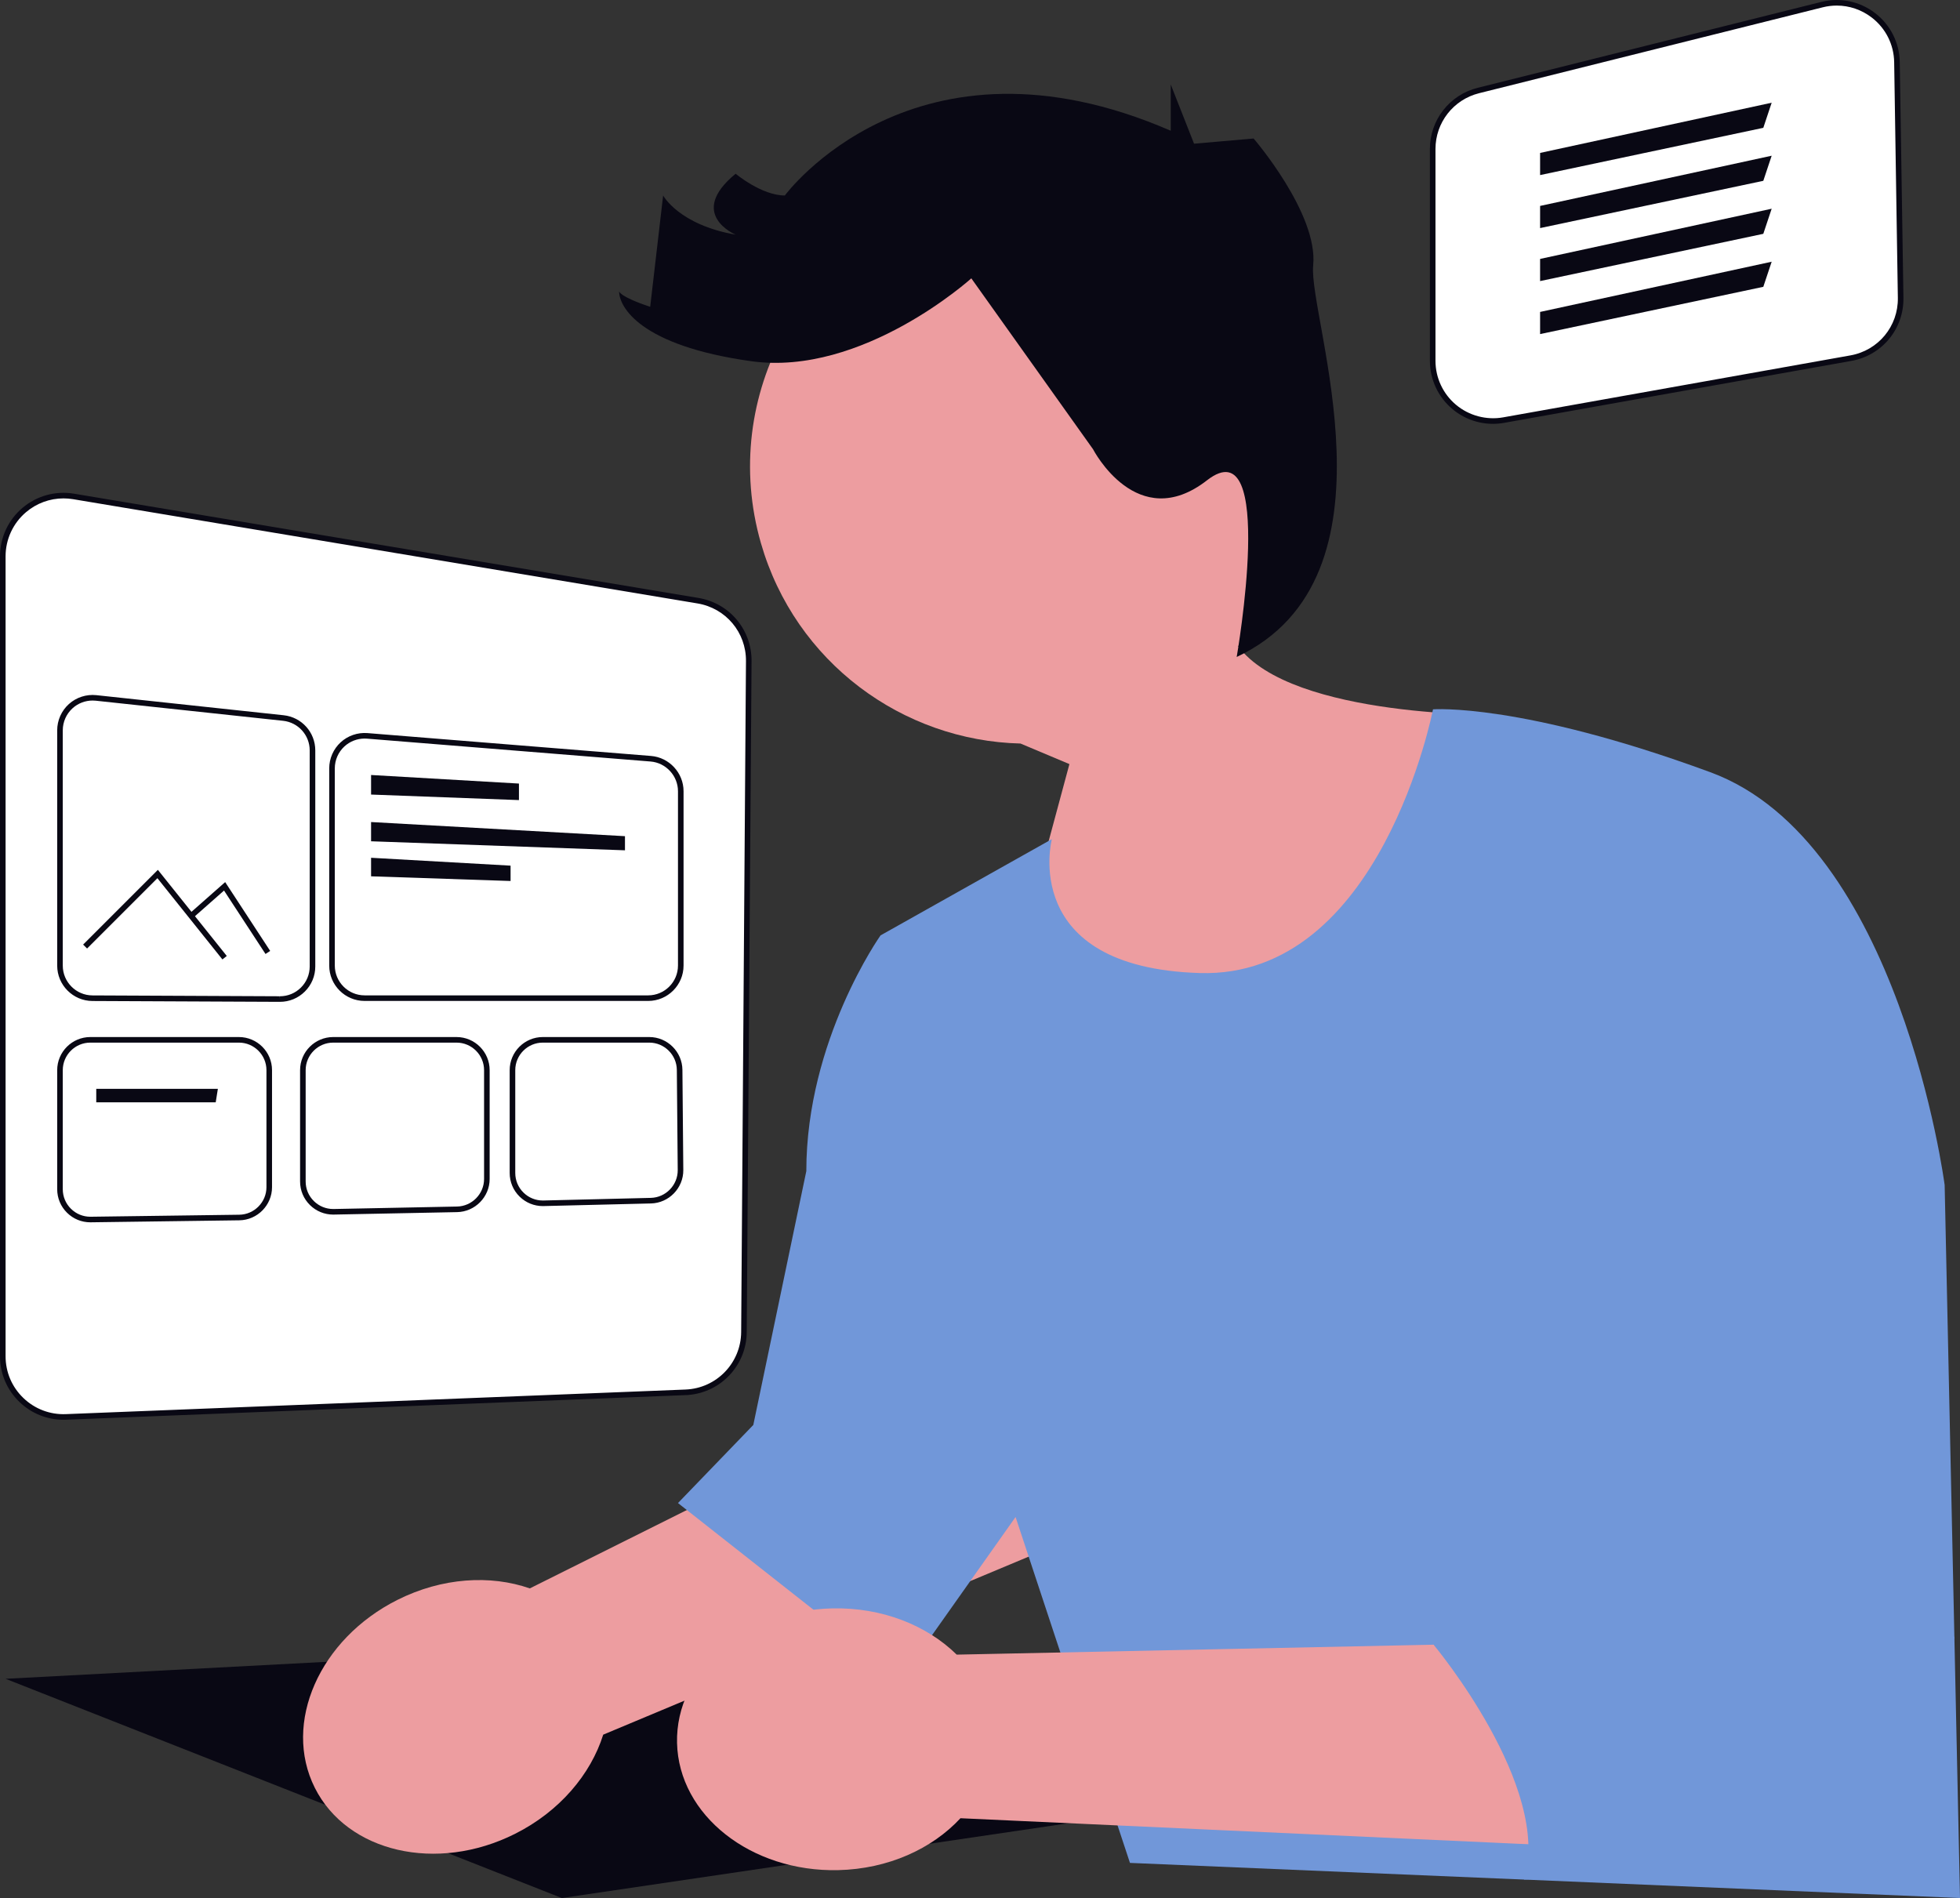 <svg width="475" height="460" viewBox="0 0 475 460" fill="none" xmlns="http://www.w3.org/2000/svg">
<rect x="0" y="0" width="475" height="460" fill="#333333" stroke="none"/>
<path d="M313.476 94.502C303.224 58.865 266.02 38.285 230.378 48.535C194.735 58.785 174.152 95.983 184.403 131.62C192.717 160.522 218.759 179.517 247.317 180.199L259.169 185.183L242.373 247.538L328.987 263.854L364.188 173.263C364.188 173.263 313.092 174.22 300.047 156.608C314.139 140.044 319.938 116.967 313.476 94.502Z" fill="#ED9DA0"/>
<path d="M1.352 406.865L136.159 460L267.082 440.668L129.146 400.104L1.352 406.865Z" fill="#090814"/>
<path d="M128.399 384.957L257.385 320.584L284.883 362.369L146.189 420.403C143.159 430.032 135.614 439.021 124.797 444.448C105.87 453.944 84.155 448.946 76.295 433.284C68.435 417.623 77.407 397.229 96.334 387.733C107.151 382.306 118.868 381.631 128.399 384.957Z" fill="#ED9DA0"/>
<path d="M347.284 171.911C347.284 171.911 334.697 237.175 290.747 235.823C246.797 234.471 254.911 203.372 254.911 203.372L213.398 226.696C213.398 226.696 195.409 252.048 195.409 283.823L182.562 345.344L164.306 364.273L218.398 406.865L246.121 367.654L273.843 451.484L475 460L471.281 287.203C471.281 287.203 460.463 204.048 414.484 187.147C368.505 170.245 347.284 171.911 347.284 171.911Z" fill="#7197D9"/>
<path d="M235.397 67.457C235.397 67.457 209.036 91.303 182.048 87.538C155.06 83.773 150.039 74.36 150.039 70.594C150.039 70.594 150.039 71.85 157.57 74.36L160.708 47.375C160.708 47.375 164.474 54.453 178.282 56.876C178.282 56.876 166.357 51.894 178.282 42.104C178.282 42.104 184.559 47.375 190.207 47.375C190.207 47.375 221.589 4.702 283.725 31.687V20.474L289.374 34.825L303.809 33.569C303.809 33.569 319.5 51.768 318.245 64.319C316.99 76.87 340.799 139.91 299.709 159.221C299.709 159.221 309.458 103.227 292.512 116.405C275.566 129.583 264.896 108.874 264.896 108.874L235.397 67.457Z" fill="#090814"/>
<path d="M15.382 343.41C11.565 343.41 7.968 341.964 5.198 339.302C2.282 336.5 0.676 332.73 0.676 328.686V134.837C0.676 130.5 2.575 126.405 5.885 123.602C9.195 120.799 13.544 119.599 17.826 120.315L169.16 145.581C176.339 146.78 181.512 152.931 181.46 160.209L180.294 322.831C180.237 330.709 174.026 337.125 166.153 337.437L15.985 343.397C15.783 343.405 15.583 343.41 15.382 343.41Z" fill="white"/>
<path d="M15.382 344.086C11.396 344.086 7.612 342.56 4.729 339.789C1.68 336.859 0 332.916 0 328.686V134.837C0 130.3 1.986 126.017 5.448 123.086C8.91 120.153 13.462 118.902 17.938 119.649L169.272 144.914C176.78 146.168 182.191 152.602 182.136 160.213L180.97 322.836C180.912 330.85 174.766 337.416 166.854 338.071L166.855 338.086L16.012 344.073C15.801 344.081 15.591 344.086 15.382 344.086ZM15.39 120.789C12.093 120.789 8.881 121.95 6.322 124.118C3.164 126.792 1.352 130.699 1.352 134.837V328.686C1.352 332.544 2.884 336.141 5.667 338.814C8.435 341.475 12.124 342.877 15.958 342.722L166.126 336.762C173.638 336.464 179.564 330.343 179.618 322.826L180.784 160.204C180.833 153.261 175.898 147.391 169.048 146.248L17.715 120.982C16.94 120.853 16.163 120.789 15.39 120.789Z" fill="#090814"/>
<path d="M67.834 242.801H67.797L22.397 242.596C17.69 242.574 13.861 238.728 13.861 234.022V176.999C13.861 174.57 14.898 172.245 16.706 170.621C18.51 169 20.934 168.219 23.35 168.474L68.748 173.344C73.115 173.813 76.408 177.477 76.408 181.869V234.227C76.408 236.525 75.511 238.683 73.882 240.304C72.264 241.914 70.116 242.801 67.834 242.801ZM22.443 169.779C20.667 169.779 18.939 170.433 17.61 171.627C16.087 172.995 15.213 174.953 15.213 176.999V234.022C15.213 237.986 18.439 241.226 22.404 241.243L67.801 241.449L67.834 242.125V241.449C69.756 241.449 71.566 240.702 72.928 239.345C74.3 237.98 75.055 236.162 75.055 234.227V181.869C75.055 178.17 72.281 175.083 68.603 174.688L23.207 169.819C22.952 169.792 22.697 169.779 22.443 169.779Z" fill="#090814"/>
<path d="M157.083 242.583H88.361C83.633 242.583 79.787 238.737 79.787 234.01V186.214C79.787 183.828 80.793 181.531 82.547 179.912C84.299 178.295 86.672 177.481 89.051 177.668L157.772 183.209C162.194 183.566 165.658 187.319 165.658 191.755V234.01C165.658 238.737 161.811 242.583 157.083 242.583ZM88.369 178.993C86.561 178.993 84.8 179.674 83.464 180.906C81.987 182.269 81.139 184.204 81.139 186.214V234.01C81.139 237.992 84.379 241.231 88.361 241.231H157.083C161.066 241.231 164.306 237.992 164.306 234.01V191.755C164.306 188.019 161.388 184.857 157.664 184.557L88.942 179.015C88.751 179 88.559 178.993 88.369 178.993Z" fill="#090814"/>
<path d="M89.929 187.823V192.565L125.765 193.907V189.901L89.929 187.823Z" fill="#090814"/>
<path d="M89.929 199.226V203.889L151.459 206.076V202.651L89.929 199.226Z" fill="#090814"/>
<path d="M89.929 207.885V212.381L123.737 213.513V209.795L89.929 207.885Z" fill="#090814"/>
<path d="M21.888 296.234C19.766 296.234 17.764 295.413 16.252 293.921C14.71 292.401 13.861 290.371 13.861 288.206V259.361C13.861 254.934 17.463 251.332 21.891 251.332H57.895C62.323 251.332 65.925 254.934 65.925 259.361V287.719C65.925 292.087 62.372 295.688 58.004 295.747L21.888 296.234ZM21.891 252.684C18.209 252.684 15.213 255.679 15.213 259.361V288.206C15.213 290.007 15.919 291.694 17.201 292.959C18.459 294.199 20.123 294.882 21.888 294.882L21.982 294.882L57.986 294.395C61.618 294.346 64.573 291.351 64.573 287.719V259.361C64.573 255.679 61.577 252.684 57.895 252.684L21.891 252.684Z" fill="#090814"/>
<path d="M80.749 294.361C78.637 294.361 76.642 293.546 75.132 292.066C73.579 290.544 72.723 288.508 72.723 286.333V259.361C72.723 254.934 76.325 251.332 80.753 251.332H110.636C115.064 251.332 118.666 254.934 118.666 259.361V285.736C118.666 290.075 115.135 293.676 110.795 293.763L80.749 294.361ZM80.753 252.684C77.071 252.684 74.076 255.679 74.076 259.361V286.333C74.076 288.142 74.787 289.835 76.079 291.101C77.335 292.332 78.993 293.009 80.749 293.009L80.887 293.008L110.769 292.411C114.377 292.339 117.313 289.344 117.313 285.736V259.361C117.313 255.679 114.317 252.684 110.636 252.684H80.753Z" fill="#090814"/>
<path d="M131.544 292.301C129.44 292.301 127.45 291.49 125.941 290.018C124.38 288.495 123.519 286.454 123.519 284.273V259.361C123.519 254.934 127.121 251.332 131.549 251.332H157.352C161.741 251.332 165.343 254.902 165.382 259.289L165.597 283.565C165.635 287.923 162.122 291.555 157.764 291.662L131.544 292.301ZM131.549 252.684C127.868 252.684 124.872 255.679 124.872 259.361V284.273C124.872 286.087 125.587 287.784 126.886 289.051C128.141 290.275 129.795 290.949 131.544 290.949L131.715 290.947L157.731 290.31C161.355 290.221 164.276 287.201 164.245 283.576L164.029 259.301C163.997 255.653 161.002 252.684 157.352 252.684L131.549 252.684Z" fill="#090814"/>
<path d="M23.327 263.879V267.156H52.277L52.801 263.879H23.327Z" fill="#090814"/>
<path d="M53.902 232.527L38.147 212.835L21.101 229.878L20.145 228.922L38.259 210.811L54.959 231.682L53.902 232.527Z" fill="#090814"/>
<path d="M64.345 231.201L54.292 215.828L46.764 222.471L45.869 221.457L54.569 213.781L65.477 230.461L64.345 231.201Z" fill="#090814"/>
<path d="M361.811 102.045C358.408 102.045 355.095 100.858 352.439 98.634C349.113 95.85 347.207 91.766 347.207 87.429V36.114C347.207 29.396 351.759 23.566 358.279 21.936L441.563 1.118C445.916 0.029 450.455 0.974 454.013 3.707C457.571 6.441 459.653 10.582 459.723 15.068L460.615 72.181C460.728 79.385 455.661 85.531 448.568 86.797L364.391 101.816C363.531 101.969 362.668 102.045 361.811 102.045Z" fill="white"/>
<path d="M361.811 102.721C358.236 102.721 354.754 101.453 352.006 99.152C348.526 96.239 346.53 91.967 346.53 87.429V36.114C346.53 29.085 351.294 22.985 358.115 21.28L441.399 0.462C445.952 -0.676 450.701 0.311 454.425 3.171C458.148 6.032 460.325 10.364 460.399 15.057L461.291 72.171C461.41 79.707 456.109 86.139 448.687 87.462L364.51 102.481C363.619 102.641 362.711 102.721 361.811 102.721ZM445.134 1.352C444.001 1.352 442.857 1.491 441.727 1.774L358.442 22.592C352.225 24.146 347.883 29.706 347.883 36.114V87.429C347.883 91.565 349.702 95.46 352.873 98.115C356.011 100.743 360.241 101.87 364.272 101.15L448.449 86.131C455.215 84.924 460.047 79.062 459.939 72.192L459.046 15.079C458.98 10.8 456.995 6.851 453.601 4.243C451.131 2.346 448.166 1.352 445.134 1.352Z" fill="#090814"/>
<path d="M373.238 37.062V42.431L427.331 30.978L429.359 24.893L373.238 37.062Z" fill="#090814"/>
<path d="M373.238 49.907V55.276L427.331 43.823L429.359 37.739L373.238 49.907Z" fill="#090814"/>
<path d="M373.238 62.753V68.121L427.331 56.668L429.359 50.584L373.238 62.753Z" fill="#090814"/>
<path d="M373.238 75.598V80.966L427.331 69.513L429.359 63.429L373.238 75.598Z" fill="#090814"/>
<path d="M231.853 401.008L375.983 398.007L382.954 447.539L232.763 440.657C225.904 448.063 215.238 452.96 203.138 453.237C181.968 453.723 164.48 439.916 164.078 422.398C163.676 404.88 180.512 390.285 201.683 389.8C213.782 389.522 224.661 393.925 231.853 401.008Z" fill="#ED9DA0"/>
<path d="M375.267 291.259C375.267 291.259 370.534 321.006 384.733 331.147C384.733 331.147 380 367.654 391.495 379.147C391.495 379.147 370.371 380.002 374.51 391.067C374.51 391.067 343.487 385.907 347.544 398.752C347.544 398.752 376.253 433.203 369.337 455.527L463.167 450.808L473.64 396.789" fill="#7197D9"/>
</svg>
